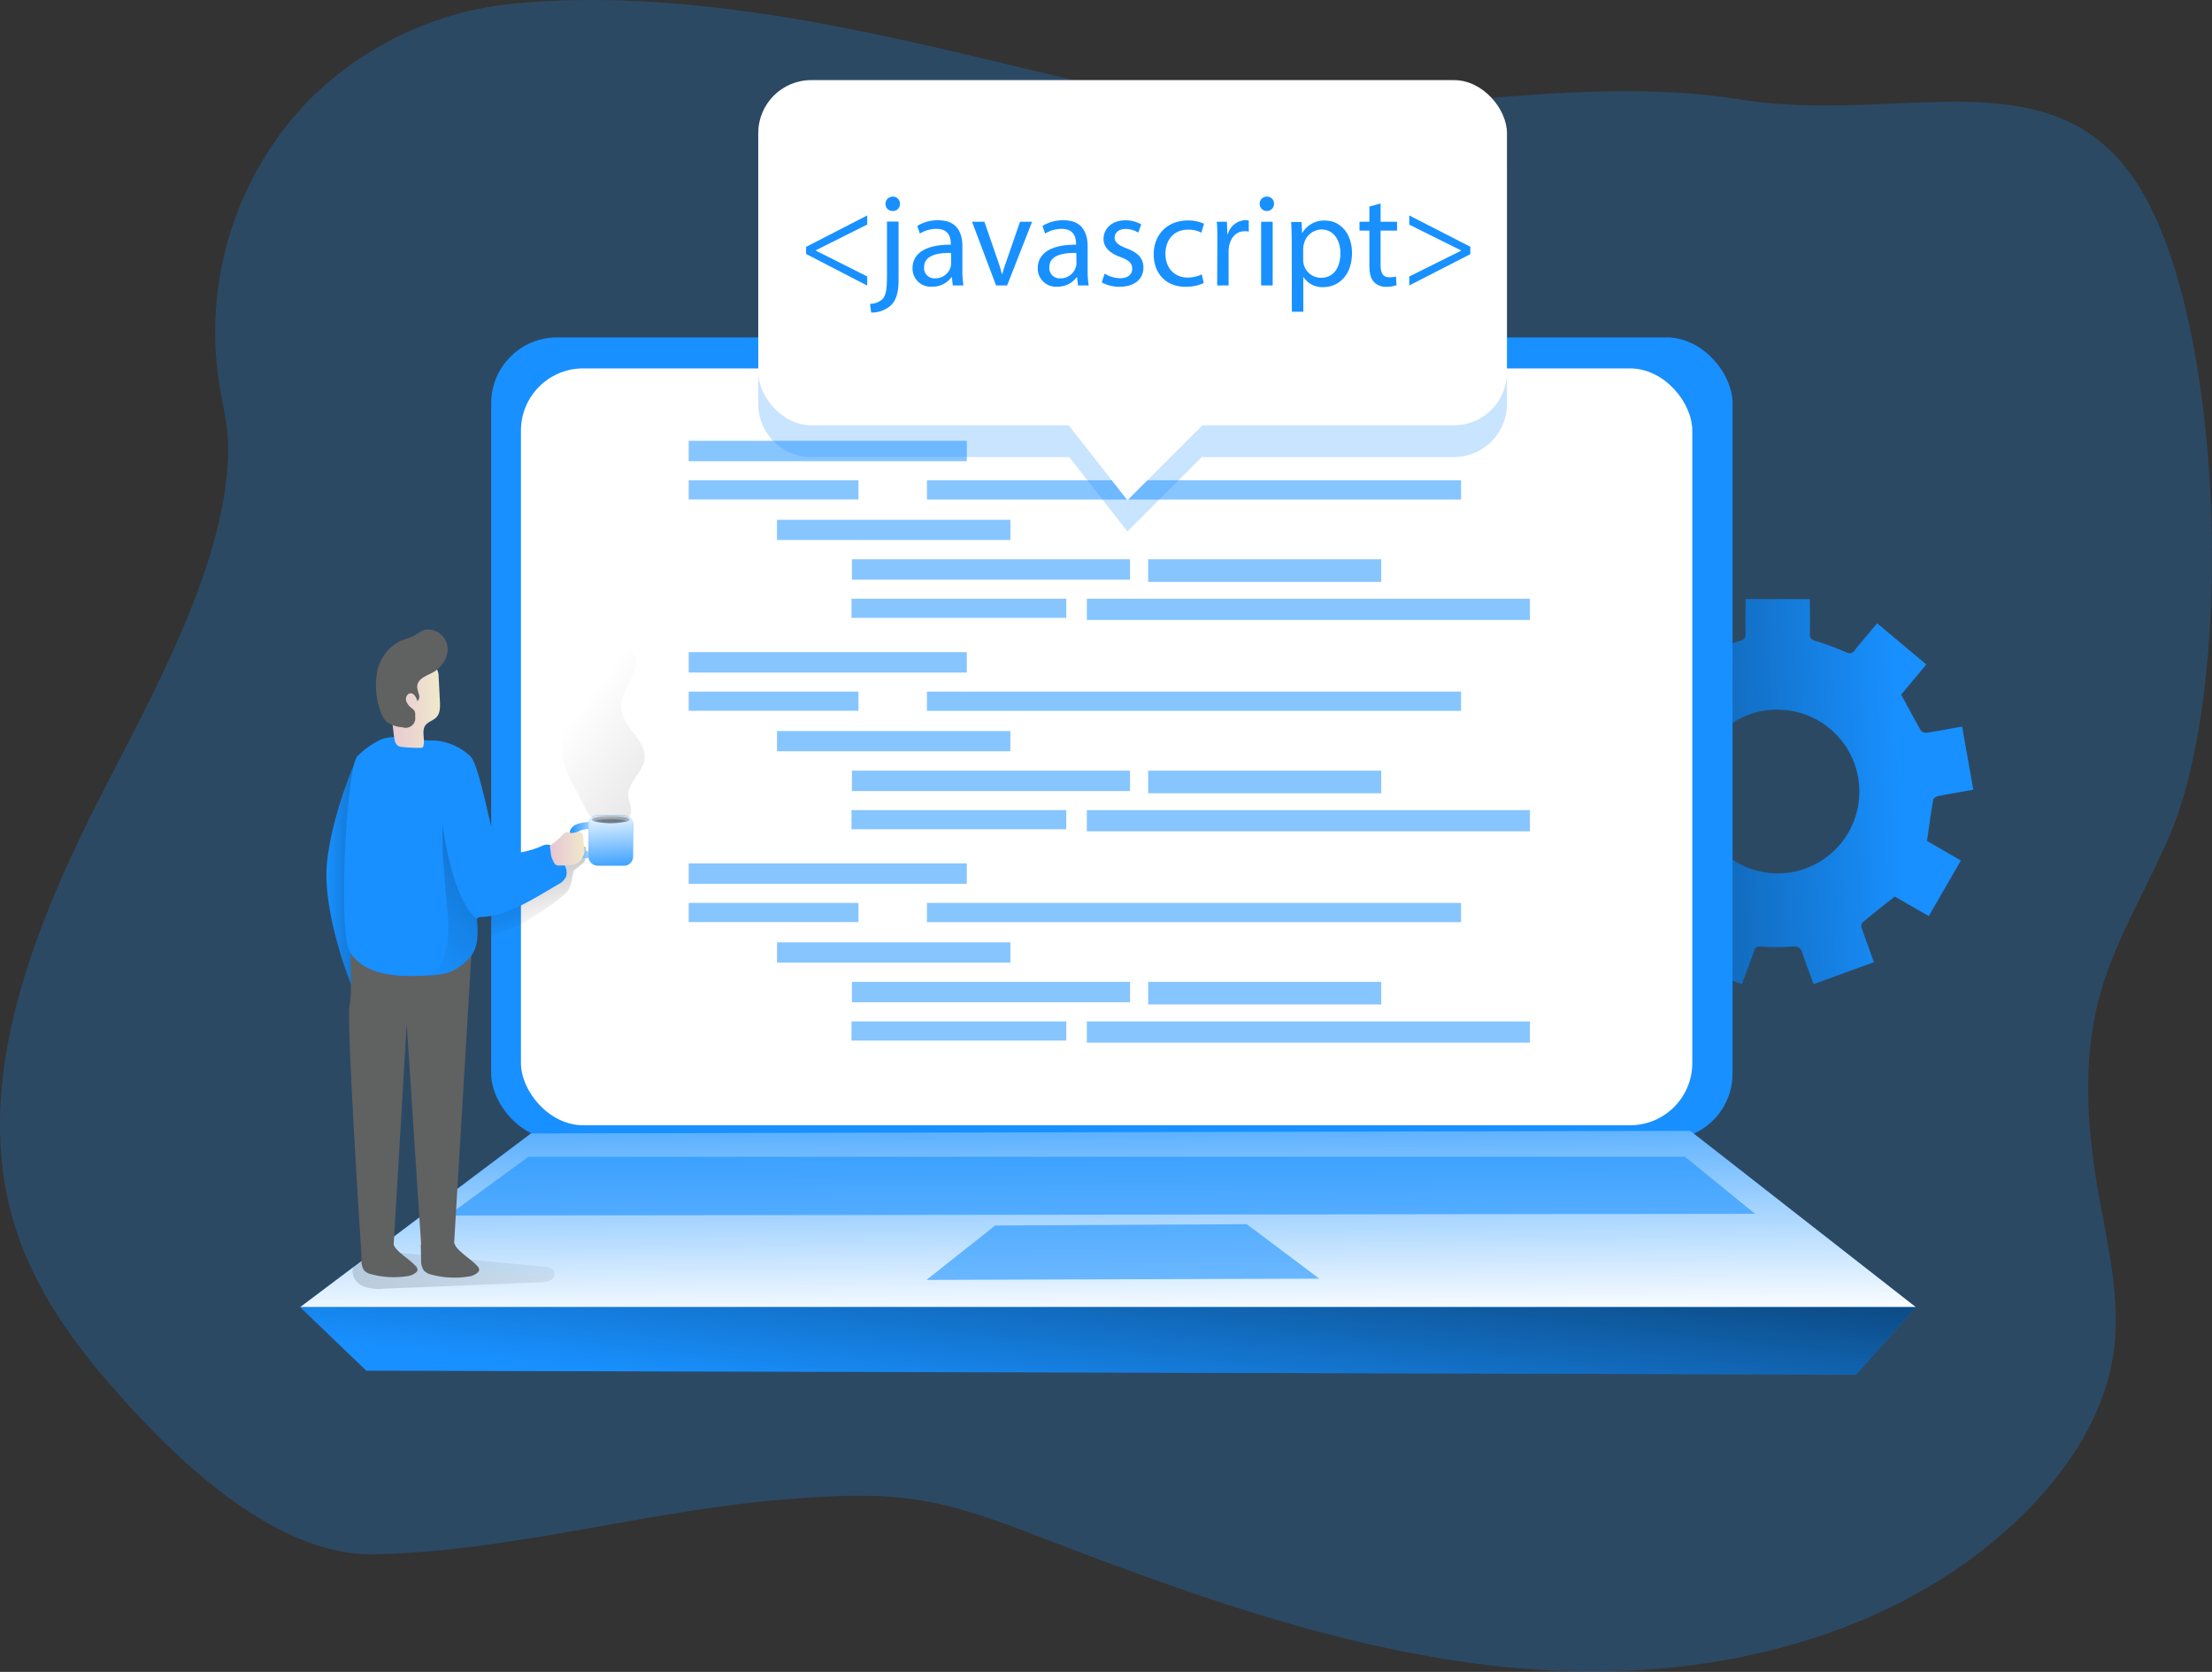 <svg id="Layer_1" data-name="Layer 1" xmlns="http://www.w3.org/2000/svg" xmlns:xlink="http://www.w3.org/1999/xlink" viewBox="0 0 537.53 406.34"><rect x="0" y="0" width="537.53" height="406.34" fill="#333333" stroke="none"/><defs><linearGradient id="linear-gradient" x1="100.73" y1="213.22" x2="111.25" y2="213.22" gradientUnits="userSpaceOnUse"><stop offset="0" stop-color="#010101" stop-opacity="0"/><stop offset="0.95" stop-color="#010101"/></linearGradient><linearGradient id="linear-gradient-2" x1="483.17" y1="192.58" x2="307.2" y2="202.01" xlink:href="#linear-gradient"/><linearGradient id="linear-gradient-3" x1="154.64" y1="227.31" x2="149.58" y2="208.52" xlink:href="#linear-gradient"/><linearGradient id="linear-gradient-4" x1="159.62" y1="205.75" x2="168.73" y2="206.15" gradientUnits="userSpaceOnUse"><stop offset="0" stop-color="#fff" stop-opacity="0"/><stop offset="0.95" stop-color="#fff"/></linearGradient><linearGradient id="linear-gradient-5" x1="268.68" y1="255.25" x2="269.31" y2="324.38" xlink:href="#linear-gradient-4"/><linearGradient id="linear-gradient-6" x1="135.2" y1="296.62" x2="124.71" y2="339.16" xlink:href="#linear-gradient"/><linearGradient id="linear-gradient-7" x1="266.1" y1="346.4" x2="278.04" y2="237.68" xlink:href="#linear-gradient"/><linearGradient id="linear-gradient-8" x1="817.53" y1="141.34" x2="815.61" y2="197.84" gradientTransform="matrix(-1, 0, 0, 1, 963.37, -1.8)" xlink:href="#linear-gradient-4"/><linearGradient id="linear-gradient-9" x1="865.99" y1="233.77" x2="836.43" y2="200.54" gradientTransform="matrix(-1, 0, 0, 1, 984.78, 0)" xlink:href="#linear-gradient"/><linearGradient id="linear-gradient-10" x1="115.22" y1="172.93" x2="128.33" y2="172.93" gradientUnits="userSpaceOnUse"><stop offset="0" stop-color="#e5c6d6"/><stop offset="0.42" stop-color="#ead4d0"/><stop offset="1" stop-color="#f0e9cb"/></linearGradient><linearGradient id="linear-gradient-11" x1="149.03" y1="213.3" x2="147.85" y2="195.86" xlink:href="#linear-gradient-4"/><linearGradient id="linear-gradient-12" x1="155.06" y1="208.09" x2="163.43" y2="208.09" xlink:href="#linear-gradient-10"/><linearGradient id="linear-gradient-13" x1="169.75" y1="197.24" x2="169.84" y2="201.48" gradientUnits="userSpaceOnUse"><stop offset="0" stop-color="#010101" stop-opacity="0"/><stop offset="0.89" stop-color="#010101"/></linearGradient><linearGradient id="linear-gradient-14" x1="169.78" y1="199.11" x2="169.83" y2="201.64" xlink:href="#linear-gradient-13"/><linearGradient id="linear-gradient-15" x1="162.39" y1="173.82" x2="225.07" y2="222.14" xlink:href="#linear-gradient"/></defs><title>Code javascript</title><path d="M46.22,336C37,325.12,29,312.86,24.83,299.16c-9.27-30.64,1.79-63.58,15.45-92.52,13.1-27.78,36.11-63.94,36.59-95.34.09-5.67-1.4-11.23-2.28-16.84A81.08,81.08,0,0,1,96.08,26.55,81.52,81.52,0,0,1,147.13,2.6C207.71-2.92,273.25,22,311.45,27c44.06,5.84,89.13-8,133-1,39.07,6.26,76.91-12,97.26,21.95s22.48,119.5,7.3,156c-5.61,13.5-13.64,26.06-17.44,40.18-4.17,15.53-3,32-.19,47.86,2.21,12.64,5.4,25.44,3.69,38.16-2,15.13-10.85,28.62-21.67,39.38-29.95,29.79-74.74,40.74-116.9,38.19s-82.58-17.1-122-32.21c-9.47-3.63-19-7.32-29-9-11.45-1.92-23.16-1.14-34.72-.16-32.39,2.74-66.28,12.67-98.48,13.21C87.05,380.05,61.49,354,46.22,336Z" transform="translate(-21.41 -1.8)" fill="#1890ff" opacity="0.24" style="isolation:isolate"/><path d="M108.31,185.53s-6.18,13.59-7.43,25.85,5.89,29.81,5.89,29.81l4.48-20.39Z" transform="translate(-21.41 -1.8)" fill="#1890ff"/><path d="M108.31,185.53s-6.18,13.59-7.43,25.85,5.77,29.53,5.77,29.53l4.6-20.11Z" transform="translate(-21.41 -1.8)" opacity="0.26" fill="url(#linear-gradient)"/><path d="M405.81,192.88q.88-4.57,1.76-9.15c.33-1.71.62-3.44,1-5.34,2.85.5,5.63.93,8.38,1.48a1.43,1.43,0,0,0,1.89-.94c1.24-2.42,2.63-4.77,4.09-7.06a1.38,1.38,0,0,0-.12-2c-1.85-2.12-3.64-4.3-5.55-6.58l11.95-10c1.84,2.19,3.68,4.32,5.43,6.51a1.52,1.52,0,0,0,2.18.5,60.49,60.49,0,0,1,7.39-2.71c1.15-.33,1.43-.79,1.4-1.88-.06-2.73,0-5.46,0-8.29h15.59c0,2.8.06,5.56,0,8.32,0,1.12.29,1.53,1.41,1.86a62.76,62.76,0,0,1,7.38,2.72,1.51,1.51,0,0,0,2.17-.54c1.73-2.16,3.55-4.26,5.42-6.48l11.94,10-6.12,7.33c1.66,3,3.21,6,4.86,8.82a1.73,1.73,0,0,0,1.44.42c2.78-.43,5.55-.95,8.52-1.47.91,5.14,1.8,10.15,2.71,15.34-2.9.51-5.72,1-8.53,1.54-.46.1-1.15.53-1.21.9-.56,3.24-1,6.51-1.51,10l8.23,4.77-7.8,13.5-8.27-4.76c-2.68,2.14-5.28,4.18-7.81,6.29a1.51,1.51,0,0,0-.25,1.32c.94,2.76,2,5.49,3,8.35l-14.64,5.33c-.91-2.48-1.88-4.9-2.66-7.39-.46-1.44-1.09-1.89-2.67-1.75a54.94,54.94,0,0,1-7.59,0,1.28,1.28,0,0,0-1.55,1c-.92,2.67-1.92,5.3-3,8.13L430,235.59l3.27-9.07-8.26-7-8.36,4.81-7.8-13.5c2.57-1.49,5-2.92,7.47-4.29a1.37,1.37,0,0,0,.77-1.85,75.1,75.1,0,0,1-1.36-7.6c-.16-1.24-.45-1.85-1.84-2-2.7-.32-5.38-.9-8.07-1.37Zm47.73-18.6c-10.72-.28-19.79,8.53-20.13,19.56-.35,10.85,8.56,20,19.73,20.26a19.91,19.91,0,0,0,.4-39.82Z" transform="translate(-21.41 -1.8)" fill="#1890ff"/><path d="M405.81,192.88q.88-4.57,1.76-9.15c.33-1.71.62-3.44,1-5.34,2.85.5,5.63.93,8.38,1.48a1.43,1.43,0,0,0,1.89-.94c1.24-2.42,2.63-4.77,4.09-7.06a1.38,1.38,0,0,0-.12-2c-1.85-2.12-3.64-4.3-5.55-6.58l11.95-10c1.84,2.19,3.68,4.32,5.43,6.51a1.52,1.52,0,0,0,2.18.5,60.49,60.49,0,0,1,7.39-2.71c1.15-.33,1.43-.79,1.4-1.88-.06-2.73,0-5.46,0-8.29h15.59c0,2.8.06,5.56,0,8.32,0,1.12.29,1.53,1.41,1.86a62.76,62.76,0,0,1,7.38,2.72,1.51,1.51,0,0,0,2.17-.54c1.73-2.16,3.55-4.26,5.42-6.48l11.94,10-6.12,7.33c1.66,3,3.21,6,4.86,8.82a1.73,1.73,0,0,0,1.44.42c2.78-.43,5.55-.95,8.52-1.47.91,5.14,1.8,10.15,2.71,15.34-2.9.51-5.72,1-8.53,1.54-.46.1-1.15.53-1.21.9-.56,3.24-1,6.51-1.51,10l8.23,4.77-7.8,13.5-8.27-4.76c-2.68,2.14-5.28,4.18-7.81,6.29a1.51,1.51,0,0,0-.25,1.32c.94,2.76,2,5.49,3,8.35l-14.64,5.33c-.91-2.48-1.88-4.9-2.66-7.39-.46-1.44-1.09-1.89-2.67-1.75a54.94,54.94,0,0,1-7.59,0,1.28,1.28,0,0,0-1.55,1c-.92,2.67-1.92,5.3-3,8.13L430,235.59l3.27-9.07-8.26-7-8.36,4.81-7.8-13.5c2.57-1.49,5-2.92,7.47-4.29a1.37,1.37,0,0,0,.77-1.85,75.1,75.1,0,0,1-1.36-7.6c-.16-1.24-.45-1.85-1.84-2-2.7-.32-5.38-.9-8.07-1.37Zm47.73-18.6c-10.72-.28-19.79,8.53-20.13,19.56-.35,10.85,8.56,20,19.73,20.26a19.91,19.91,0,0,0,.4-39.82Z" transform="translate(-21.41 -1.8)" fill="url(#linear-gradient-2)"/><rect x="119.36" y="82" width="301.66" height="194.95" rx="16.02" fill="#1890ff"/><rect x="126.59" y="89.54" width="284.65" height="183.95" rx="15.12" fill="#fff"/><path d="M140.78,229.33l7.49-3s10.78-6.42,11.54-8.72a20.74,20.74,0,0,0,.95-4.12l2.59-2.12a6,6,0,0,0,.41-3.65c-.47-1.83-23,15.14-23,15.14Z" transform="translate(-21.41 -1.8)" opacity="0.26" fill="url(#linear-gradient-3)"/><path d="M163.63,210.32a3.25,3.25,0,0,1-2.13-.72c-1.53-1.25-1.6-3.8-1.64-5.17a2.13,2.13,0,0,1,.64-1.6c1.26-1.26,4.05-1.2,4.34-1.2l0,1.67a5,5,0,0,0-3.11.71.45.45,0,0,0-.16.37c0,1.1.09,3.16,1,3.93a2,2,0,0,0,1.65.28l.28,1.65A5.29,5.29,0,0,1,163.63,210.32Z" transform="translate(-21.41 -1.8)" fill="#1890ff"/><path d="M163.63,210.29a3.24,3.24,0,0,1-2.13-.71c-1.53-1.25-1.6-3.8-1.64-5.17a2.17,2.17,0,0,1,.64-1.61c1.26-1.25,4.05-1.2,4.34-1.2l0,1.68a5,5,0,0,0-3.11.71.45.45,0,0,0-.16.37c0,1.1.09,3.16,1,3.93a2,2,0,0,0,1.65.28l.28,1.65A5.24,5.24,0,0,1,163.63,210.29Z" transform="translate(-21.41 -1.8)" fill="url(#linear-gradient-4)"/><g opacity="0.52"><rect x="167.36" y="107.14" width="67.58" height="4.96" fill="#1890ff"/><rect x="167.36" y="116.73" width="41.25" height="4.66" fill="#1890ff"/><rect x="225.25" y="116.73" width="129.8" height="4.68" fill="#1890ff"/><rect x="188.81" y="126.34" width="56.72" height="4.91" fill="#1890ff"/><rect x="207.02" y="135.93" width="67.58" height="4.96" fill="#1890ff"/><rect x="279.01" y="135.93" width="56.64" height="5.5" fill="#1890ff"/><rect x="206.92" y="145.52" width="52.19" height="4.66" fill="#1890ff"/><rect x="264.11" y="145.52" width="107.68" height="5.16" fill="#1890ff"/><rect x="167.36" y="158.5" width="67.58" height="4.96" fill="#1890ff"/><rect x="167.36" y="168.09" width="41.25" height="4.66" fill="#1890ff"/><rect x="225.25" y="168.09" width="129.8" height="4.68" fill="#1890ff"/><rect x="188.81" y="177.68" width="56.72" height="4.91" fill="#1890ff"/><rect x="207.02" y="187.3" width="67.58" height="4.96" fill="#1890ff"/><rect x="279.01" y="187.3" width="56.64" height="5.5" fill="#1890ff"/><rect x="206.92" y="196.89" width="52.19" height="4.66" fill="#1890ff"/><rect x="264.11" y="196.89" width="107.68" height="5.16" fill="#1890ff"/><rect x="167.36" y="209.86" width="67.58" height="4.96" fill="#1890ff"/><rect x="167.36" y="219.45" width="41.25" height="4.66" fill="#1890ff"/><rect x="225.25" y="219.45" width="129.8" height="4.68" fill="#1890ff"/><rect x="188.81" y="229.04" width="56.72" height="4.91" fill="#1890ff"/><rect x="207.02" y="238.63" width="67.58" height="4.96" fill="#1890ff"/><rect x="279.01" y="238.63" width="56.64" height="5.5" fill="#1890ff"/><rect x="206.92" y="248.25" width="52.19" height="4.66" fill="#1890ff"/><rect x="264.11" y="248.25" width="107.68" height="5.16" fill="#1890ff"/></g><polygon points="129.03 275.48 72.94 317.7 465.56 317.7 410.73 274.84 129.03 275.48" fill="#1890ff"/><polygon points="129.03 275.48 72.94 317.7 465.56 317.7 410.73 274.84 129.03 275.48" fill="url(#linear-gradient-5)"/><path d="M117.89,306.24l35.88,3.44c.87.08,1.88.26,2.28,1a1.81,1.81,0,0,1-.84,2.24,5.2,5.2,0,0,1-2.56.54L114.83,315a11,11,0,0,1-5.35-.67c-1.64-.79-2.86-2.75-2.21-4.45.77-2,3.34-2.39,5.47-2.49" transform="translate(-21.41 -1.8)" opacity="0.26" fill="url(#linear-gradient-6)"/><polygon points="89.01 333.14 72.94 317.7 465.56 317.7 451.06 334.08 89.01 333.14" fill="#1890ff"/><polygon points="89.01 333.14 72.94 317.7 465.56 317.7 451.06 334.08 89.01 333.14" fill="url(#linear-gradient-7)"/><polygon points="108.86 295.43 426.49 295.01 409.47 281.15 128.4 281.15 108.86 295.43" fill="#1890ff" opacity="0.58" style="isolation:isolate"/><g opacity="0.24" style="isolation:isolate"><path d="M387.61,41.85V100a12.89,12.89,0,0,1-12.88,12.89H313.46l-18.08,18.08-14.13-18.08H218.54A12.87,12.87,0,0,1,205.68,100V41.85A12.89,12.89,0,0,1,218.54,29H374.73A12.91,12.91,0,0,1,387.61,41.85Z" transform="translate(-21.41 -1.8)" fill="#1890ff"/></g><rect x="184.26" y="19.47" width="181.94" height="83.9" rx="12.88" fill="#fff"/><polygon points="225.13 311.08 241.84 297.85 302.96 297.53 320.61 310.77 225.13 311.08" fill="#1890ff" opacity="0.58" style="isolation:isolate"/><polygon points="257 99.91 273.97 121.59 294.71 100.85 257 99.91" fill="#fff"/><path d="M217.3,61.8l14.85-7.64v2.21l-12.51,6.27v.06L232.15,69v2.21L217.3,63.53Z" transform="translate(-21.41 -1.8)" fill="#1890ff"/><path d="M232.83,75.65a4.49,4.49,0,0,0,3.06-1.18c.77-.9,1.06-2.11,1.06-5.82v-13h2.82v14c0,3-.48,5-1.86,6.36a7.13,7.13,0,0,1-4.8,1.76Zm7.26-24.3a1.65,1.65,0,0,1-1.76,1.73,1.68,1.68,0,0,1-1.73-1.73,1.73,1.73,0,0,1,1.79-1.76A1.67,1.67,0,0,1,240.09,51.35Z" transform="translate(-21.41 -1.8)" fill="#1890ff"/><path d="M252.94,71.18l-.22-2h-.1a5.76,5.76,0,0,1-4.73,2.3,4.41,4.41,0,0,1-4.73-4.45c0-3.74,3.32-5.79,9.3-5.76V61c0-1.28-.35-3.58-3.51-3.58a7.63,7.63,0,0,0-4,1.15l-.64-1.86a9.58,9.58,0,0,1,5.08-1.38c4.74,0,5.89,3.24,5.89,6.34v5.78a22.14,22.14,0,0,0,.25,3.72Zm-.41-7.9c-3.07-.07-6.56.48-6.56,3.48a2.49,2.49,0,0,0,2.66,2.69,3.86,3.86,0,0,0,3.74-2.59,3.16,3.16,0,0,0,.16-.9Z" transform="translate(-21.41 -1.8)" fill="#1890ff"/><path d="M260.63,55.7l3,8.7a39.45,39.45,0,0,1,1.24,4h.1c.35-1.28.8-2.56,1.31-4l3-8.7h2.94l-6.08,15.48h-2.68L257.62,55.7Z" transform="translate(-21.41 -1.8)" fill="#1890ff"/><path d="M283.37,71.18l-.22-2h-.1a5.76,5.76,0,0,1-4.73,2.3,4.41,4.41,0,0,1-4.73-4.45c0-3.74,3.32-5.79,9.3-5.76V61c0-1.28-.35-3.58-3.51-3.58a7.69,7.69,0,0,0-4,1.15l-.64-1.86a9.64,9.64,0,0,1,5.09-1.38c4.73,0,5.88,3.24,5.88,6.34v5.78a22.07,22.07,0,0,0,.26,3.72Zm-.41-7.9c-3.07-.07-6.56.48-6.56,3.48a2.49,2.49,0,0,0,2.66,2.69,3.86,3.86,0,0,0,3.74-2.59A3.16,3.16,0,0,0,283,66Z" transform="translate(-21.41 -1.8)" fill="#1890ff"/><path d="M289.84,68.3a7.4,7.4,0,0,0,3.71,1.12c2.05,0,3-1,3-2.31s-.79-2.07-2.87-2.84c-2.79-1-4.1-2.53-4.1-4.38,0-2.5,2-4.55,5.34-4.55a7.66,7.66,0,0,1,3.81,1l-.71,2a6,6,0,0,0-3.16-.89c-1.66,0-2.59,1-2.59,2.11s.93,1.85,2.94,2.62c2.69,1,4.06,2.37,4.06,4.67,0,2.72-2.11,4.64-5.78,4.64a8.79,8.79,0,0,1-4.35-1.06Z" transform="translate(-21.41 -1.8)" fill="#1890ff"/><path d="M313.93,70.6a10.45,10.45,0,0,1-4.45.9c-4.67,0-7.71-3.17-7.71-7.9s3.26-8.22,8.32-8.22a9.32,9.32,0,0,1,3.9.8l-.64,2.17a6.58,6.58,0,0,0-3.26-.73c-3.55,0-5.47,2.62-5.47,5.85,0,3.58,2.3,5.79,5.37,5.79a8,8,0,0,0,3.46-.77Z" transform="translate(-21.41 -1.8)" fill="#1890ff"/><path d="M317.23,60.53c0-1.83,0-3.39-.13-4.83h2.46l.1,3h.12a4.66,4.66,0,0,1,4.29-3.4,3.24,3.24,0,0,1,.8.1V58.1a3.93,3.93,0,0,0-1-.1c-2,0-3.39,1.5-3.78,3.61a8.62,8.62,0,0,0-.12,1.32v8.25h-2.78Z" transform="translate(-21.41 -1.8)" fill="#1890ff"/><path d="M331,51.35a1.74,1.74,0,0,1-3.48,0,1.71,1.71,0,0,1,1.76-1.76A1.67,1.67,0,0,1,331,51.35Zm-3.13,19.83V55.7h2.81V71.18Z" transform="translate(-21.41 -1.8)" fill="#1890ff"/><path d="M335.31,60.75c0-2-.07-3.58-.13-5h2.52l.13,2.65h.06a6.12,6.12,0,0,1,5.51-3c3.74,0,6.55,3.17,6.55,7.87,0,5.57-3.39,8.32-7,8.32a5.45,5.45,0,0,1-4.77-2.43h-.06v8.41h-2.78Zm2.78,4.13a6.77,6.77,0,0,0,.12,1.15,4.35,4.35,0,0,0,4.23,3.29c3,0,4.7-2.43,4.7-6,0-3.1-1.63-5.75-4.61-5.75a4.49,4.49,0,0,0-4.25,3.48,4.39,4.39,0,0,0-.19,1.15Z" transform="translate(-21.41 -1.8)" fill="#1890ff"/><path d="M356.9,51.25V55.7h4v2.14h-4v8.35c0,1.91.54,3,2.11,3a6.12,6.12,0,0,0,1.63-.19l.13,2.11a6.78,6.78,0,0,1-2.5.39,3.88,3.88,0,0,1-3-1.19c-.8-.83-1.09-2.21-1.09-4V57.84h-2.4V55.7h2.4V52Z" transform="translate(-21.41 -1.8)" fill="#1890ff"/><path d="M378.71,63.57l-14.84,7.61V69l12.6-6.27v-.06l-12.6-6.27V54.16l14.84,7.61Z" transform="translate(-21.41 -1.8)" fill="#1890ff"/><polygon points="163.28 166.27 141.87 160.5 130.89 186 134.52 193.07 149.22 192.23 163.28 166.27" fill="url(#linear-gradient-8)"/><path d="M136.06,232.11l-4.33,72.4-7.89,1.16-3.6-55L117,305.54l-7.82.25s-3.63-55.39-2.83-59.45,0-17,0-17Z" transform="translate(-21.41 -1.8)" fill="#606161"/><path d="M137.3,225.08c3.82-2.32,7.53-12.15,5.88-14.53-2-2.88-4.94-22.74-7.55-25a13.81,13.81,0,0,0-9.35-3.79c-4.06.15-8.54-1.75-12.32-.21a20.32,20.32,0,0,0-5.65,4c-2.71,2.43-4.83,43.4-1.78,47.85,3.89,5.69,11.91,5.88,18.69,5.49,2.34-.13,4.78-.3,6.83-1.48C137.21,234.41,137.85,231.11,137.3,225.08Z" transform="translate(-21.41 -1.8)" fill="#1890ff"/><path d="M153.14,207.4a2.78,2.78,0,0,1,1.82-.25,2.36,2.36,0,0,1,.89.65,13.4,13.4,0,0,1,2.89,4.51,3.65,3.65,0,0,1,.24,2.53,4.3,4.3,0,0,1-2.09,2c-6,3.48-13.3,8.44-20.24,7.77-.49,0-.32-1.5-.68-1.82a2.51,2.51,0,0,1-.6-1.67,30.22,30.22,0,0,1-.2-6.65,10.14,10.14,0,0,1,2.64-6,3.69,3.69,0,0,1,2.3-1.21c1.35-.08,1.25,1,2,1.42a7,7,0,0,0,3.59.56A22.51,22.51,0,0,0,153.14,207.4Z" transform="translate(-21.41 -1.8)" fill="#1890ff"/><path d="M129,202.58s2.26,17.91,8.3,22.5c0,0,2.08,11.09-7.48,13a16.66,16.66,0,0,1-7.25.72s9.3,2.81,7.55-15.83S129,202.58,129,202.58Z" transform="translate(-21.41 -1.8)" opacity="0.26" fill="url(#linear-gradient-9)"/><path d="M137.4,309.52a1.25,1.25,0,0,1,.45.91,1.09,1.09,0,0,1-.36.66,4.43,4.43,0,0,1-2.46,1,21.69,21.69,0,0,1-8.71-.48,3.67,3.67,0,0,1-1.89-1,4,4,0,0,1-.68-2.58l-.08-3.15a1.57,1.57,0,0,1,.08-.72c.24-.58,1-.72,1.6-.77a39.4,39.4,0,0,1,4.48-.08c.53,0,1.21-.08,1.63.26s.57,1,.85,1.34C133.75,306.7,135.85,307.82,137.4,309.52Z" transform="translate(-21.41 -1.8)" fill="#606161"/><path d="M122.44,309.53a1.24,1.24,0,0,1,.43.89,1,1,0,0,1-.35.63,4.22,4.22,0,0,1-2.37.94,20.74,20.74,0,0,1-8.41-.47,3.47,3.47,0,0,1-1.83-.94,3.9,3.9,0,0,1-.66-2.5l-.08-3a1.65,1.65,0,0,1,.08-.7c.23-.56.94-.69,1.54-.74a41.71,41.71,0,0,1,4.33-.08,2.78,2.78,0,0,1,1.58.25c.31.26.55,1,.82,1.3C118.91,306.81,120.94,307.9,122.44,309.53Z" transform="translate(-21.41 -1.8)" fill="#606161"/><path d="M117.27,181.44a2.42,2.42,0,0,0,.8,1.59,2.46,2.46,0,0,0,1.13.32,31.85,31.85,0,0,0,4.58.19.54.54,0,0,0,.33-.08.53.53,0,0,0,.14-.24c.56-1.65-.49-3.71.53-5.12.66-.91,1.93-1.16,2.7-2,.91-1,.89-2.45.83-3.77L128,166.2a3.45,3.45,0,0,0-.31-1.5,3.3,3.3,0,0,0-1.83-1.24,12.63,12.63,0,0,0-6-1.1,3.7,3.7,0,0,0-1.35.4,4.77,4.77,0,0,0-1.12,1,9.15,9.15,0,0,0-1.92,3.05,9.88,9.88,0,0,0-.07,4.23,23.82,23.82,0,0,0,1,5.19C117,177.93,116.92,179.72,117.27,181.44Z" transform="translate(-21.41 -1.8)" fill="url(#linear-gradient-10)"/><path d="M130,158.21c-.69-2.43-3.61-4.12-5.93-3.12a19.94,19.94,0,0,0-1.83,1.08c-1.16.66-2.49.94-3.7,1.51a10.59,10.59,0,0,0-5.49,7.44,18.28,18.28,0,0,0,.8,9.43,6,6,0,0,0,1.32,2.5,6.86,6.86,0,0,0,4,1.5,2.34,2.34,0,0,0,3.11-2.66,2.27,2.27,0,0,0-.09-1.19,2.3,2.3,0,0,0-.66-.73,3.81,3.81,0,0,1-1.44-1.87c-.19-.78.29-1.77,1.09-1.8s1.41,1,1.66,1.92a1.54,1.54,0,0,0,.39-1.59,12.69,12.69,0,0,1-.43-1.69c-.17-2.51,3-3,4.52-4.16C129.35,163.26,130.73,160.75,130,158.21Z" transform="translate(-21.41 -1.8)" fill="#606161"/><rect x="143" y="198.14" width="10.84" height="12.25" rx="2.16" fill="#1890ff"/><rect x="143" y="198.14" width="10.84" height="12.25" rx="2.16" fill="url(#linear-gradient-11)"/><path d="M158.09,204.72a1.62,1.62,0,0,1,1.23-.68,3.72,3.72,0,0,1,.65.19,3.57,3.57,0,0,0,1.51-.18,1.38,1.38,0,0,1,1.42.32,1.54,1.54,0,0,1,.23.84l.28,3.18a4,4,0,0,1,0,.69,3.33,3.33,0,0,1-.21.63,5.07,5.07,0,0,1-.55,1.06,3.45,3.45,0,0,1-1.92,1.18,10.78,10.78,0,0,1-2.27.21l-1.19,0a1.85,1.85,0,0,1-.57-.06,1.67,1.67,0,0,1-.79-.9,6,6,0,0,1-.49-1.14c-.18-.63-.18-1.3-.3-1.94-.08-.45-.14-.74.26-1A19.81,19.81,0,0,0,158.09,204.72Z" transform="translate(-21.41 -1.8)" fill="url(#linear-gradient-12)"/><path d="M174.41,201c0,.14-.13.24-.4.34a16.79,16.79,0,0,1-8.37,0c-.27-.1-.4-.2-.4-.34,0-.46,2-.87,4.59-.87S174.41,200.55,174.41,201Z" transform="translate(-21.41 -1.8)" opacity="0.26" fill="url(#linear-gradient-13)"/><path d="M174,201.35a16.79,16.79,0,0,1-8.37,0,17.76,17.76,0,0,1,8.37,0Z" transform="translate(-21.41 -1.8)" opacity="0.26" fill="url(#linear-gradient-14)"/><path d="M161,193.11c-3.49-5.36-4.35-12.68-1.12-18.21,1-1.78,2.47-3.36,3.16-5.31.95-2.66.38-5.6.66-8.42a6.19,6.19,0,0,1,1.16-3.32,5,5,0,0,1,2.6-1.6c4.13-1.11,8.76,2.76,8.4,7-.32,3.79-3.8,6.95-3.49,10.74.39,4.64,6.29,7.81,5.65,12.42-.46,3.26-4.17,5.61-3.92,8.89.13,1.64,1.24,3.42.31,4.78-1.26,1.84-7.3,1.89-8.89.65C163.72,199.35,162.26,195.07,161,193.11Z" transform="translate(-21.41 -1.8)" opacity="0.26" fill="url(#linear-gradient-15)"/></svg>